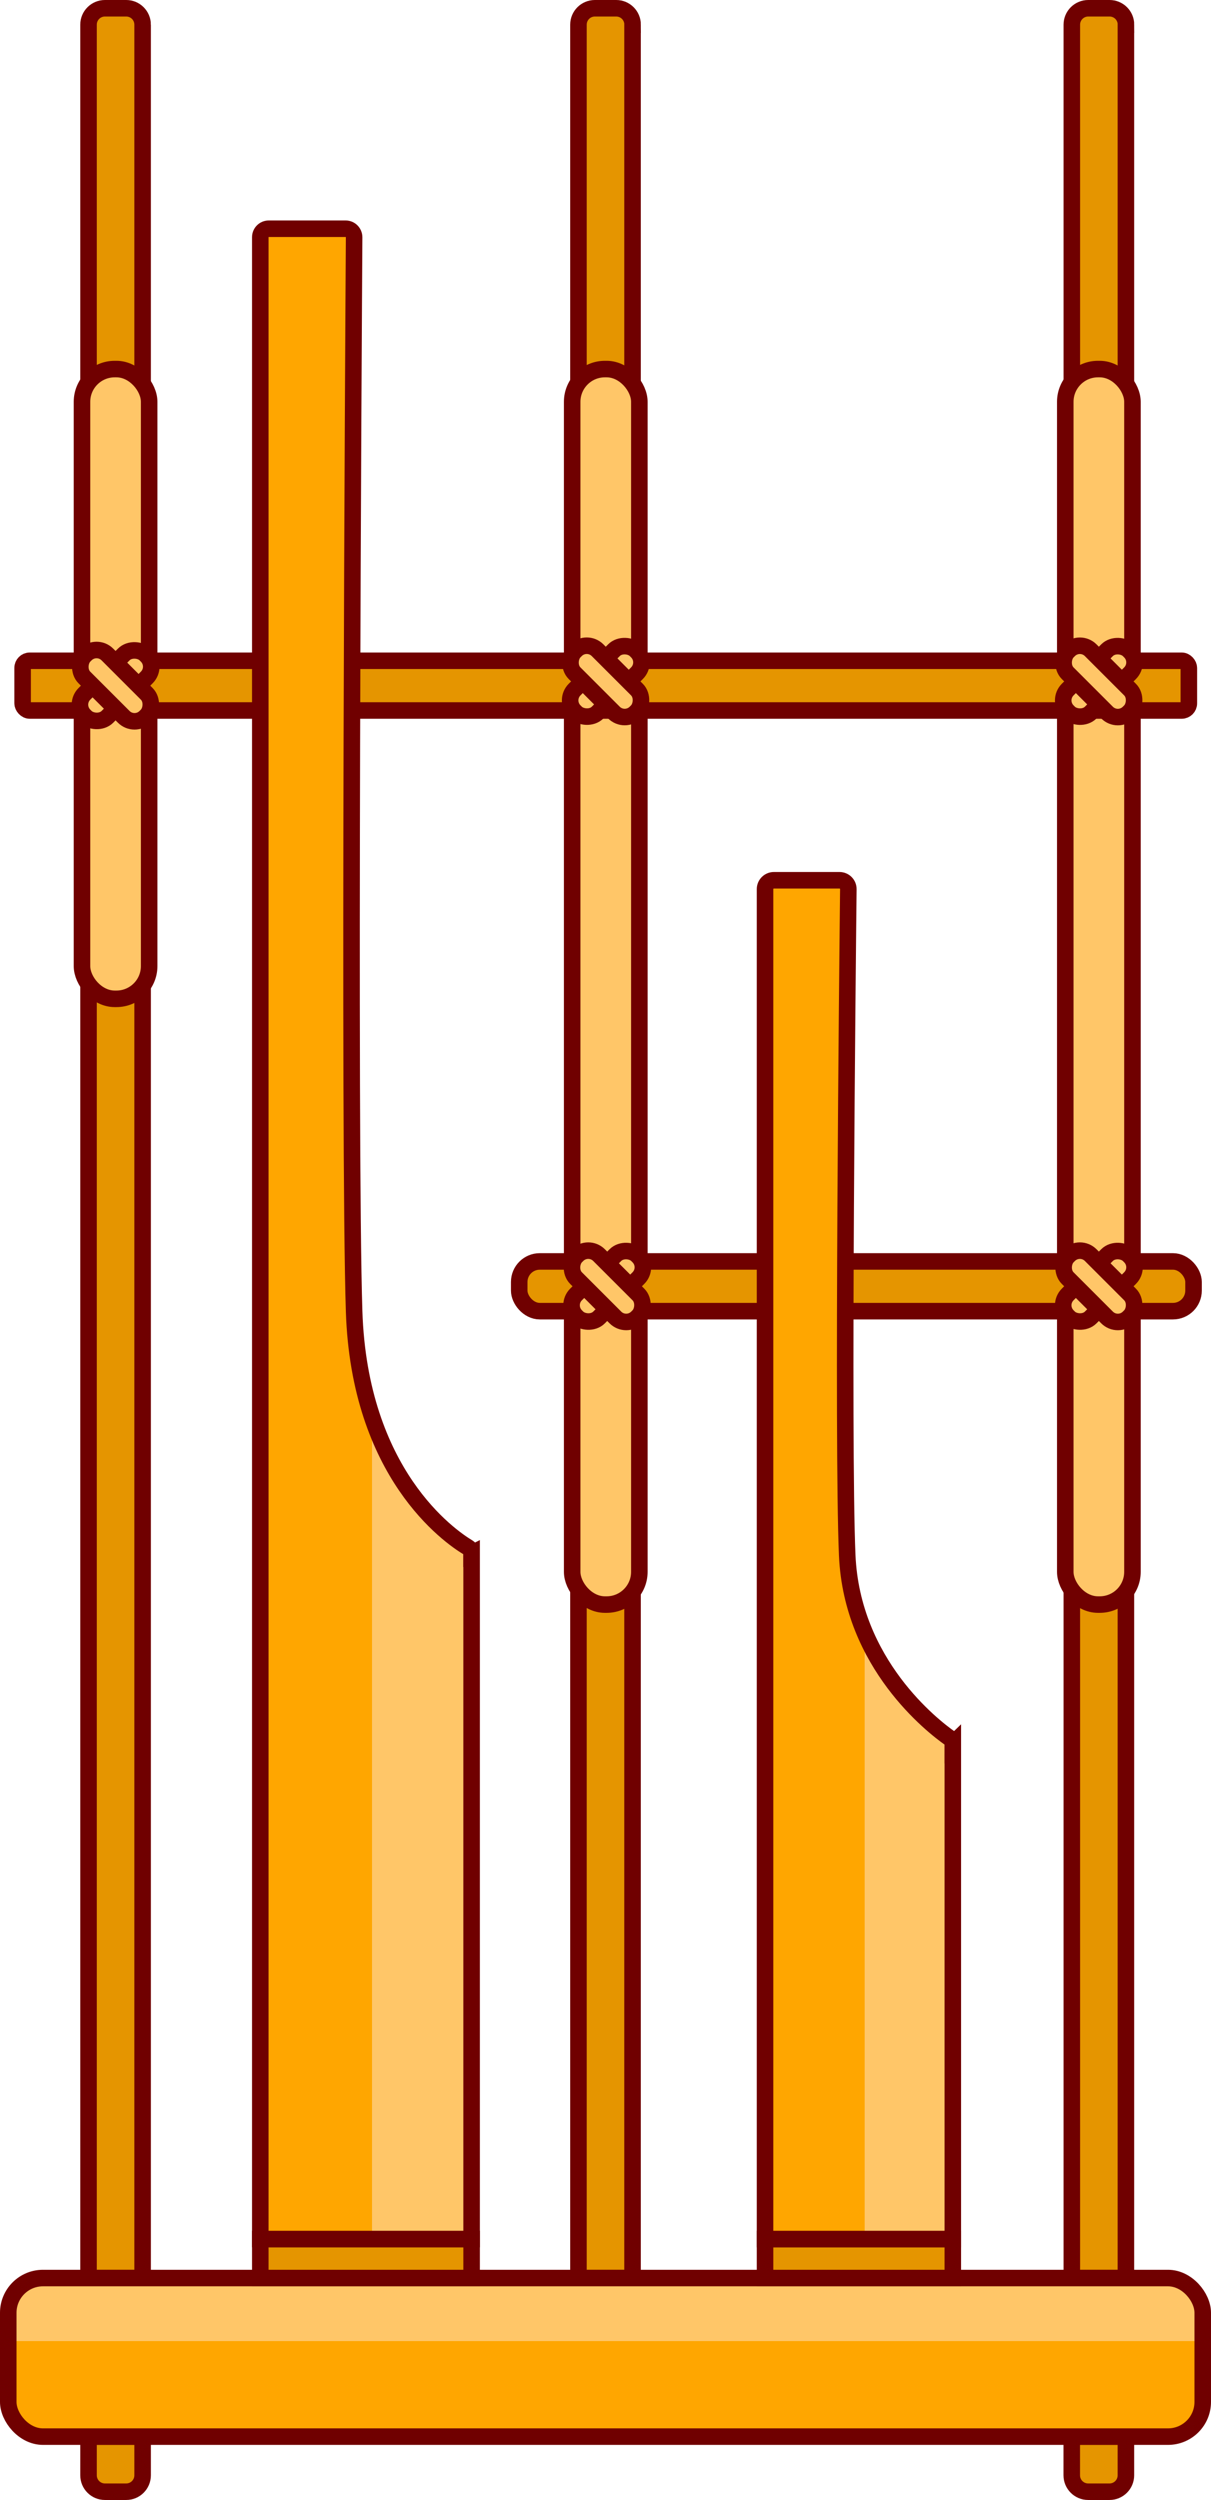 <?xml version="1.0" encoding="UTF-8"?>
<svg id="Layer_2" data-name="Layer 2" xmlns="http://www.w3.org/2000/svg" xmlns:xlink="http://www.w3.org/1999/xlink" viewBox="0 0 183.16 378.04">
  <defs>
    <style>
      .cls-1 {
        fill: #e59500;
      }

      .cls-1, .cls-2, .cls-3, .cls-4, .cls-5 {
        stroke: #700000;
        stroke-miterlimit: 10;
        stroke-width: 2.5px;
      }

      .cls-2 {
        fill: #ffc668;
      }

      .cls-3 {
        fill: url(#linear-gradient-3);
      }

      .cls-4 {
        fill: url(#linear-gradient-2);
      }

      .cls-5 {
        fill: url(#linear-gradient);
      }
    </style>
    <linearGradient id="linear-gradient" x1="91.58" y1="365.78" x2="91.58" y2="331.13" gradientUnits="userSpaceOnUse">
      <stop offset=".34" stop-color="#ffa600"/>
      <stop offset=".34" stop-color="#ffc668"/>
    </linearGradient>
    <linearGradient id="linear-gradient-2" x1="45.42" y1="186.58" x2="77.37" y2="186.58" xlink:href="#linear-gradient"/>
    <linearGradient id="linear-gradient-3" x1="121.14" y1="235.84" x2="149.54" y2="235.84" xlink:href="#linear-gradient"/>
  </defs>
  <g id="mi">
    <g>
      <path class="cls-1" d="m170.29,3.73v340.75h-8.18V3.73c0-1.37,1.11-2.48,2.48-2.48h3.23c1.37,0,2.48,1.11,2.48,2.48Z"/>
      <rect class="cls-2" x="161.12" y="55.81" width="10.16" height="186.83" rx="4.95" ry="4.95"/>
      <path class="cls-1" d="m170.29,368.45v5.86c0,1.37-1.11,2.48-2.48,2.48h-3.23c-1.37,0-2.48-1.11-2.48-2.48v-5.86h8.18Z"/>
      <path class="cls-1" d="m95.67,3.73v340.75h-8.18V3.73c0-1.37,1.11-2.48,2.48-2.48h3.23c1.37,0,2.48,1.11,2.48,2.48Z"/>
      <rect class="cls-2" x="86.54" y="55.81" width="10.16" height="186.83" rx="4.95" ry="4.95"/>
      <path class="cls-1" d="m21.57,3.73v340.75h-8.18V3.73c0-1.37,1.11-2.48,2.48-2.48h3.22c1.37,0,2.48,1.11,2.48,2.48Z"/>
      <rect class="cls-2" x="12.4" y="55.81" width="10.16" height="95.23" rx="4.95" ry="4.95"/>
      <path class="cls-1" d="m21.57,368.45v5.86c0,1.37-1.11,2.48-2.48,2.48h-3.22c-1.37,0-2.48-1.11-2.48-2.48v-5.86h8.18Z"/>
      <rect class="cls-5" x="1.25" y="344.48" width="180.66" height="23.98" rx="5.25" ry="5.25"/>
      <rect class="cls-1" x="39.37" y="338.58" width="31.96" height="5.9"/>
      <rect class="cls-1" x="115.71" y="338.58" width="28.4" height="5.9"/>
      <rect class="cls-1" x="78.53" y="190.75" width="101.99" height="7.52" rx="3.11" ry="3.11"/>
      <rect class="cls-1" x="3.42" y="99.92" width="176.39" height="7.52" rx="1.08" ry="1.08"/>
      <path class="cls-4" d="m71.33,234.92v103.66h-31.96V35.87c0-.71.57-1.28,1.28-1.28h11.63c.71,0,1.28.58,1.28,1.29-.09,13.93-.83,136.52,0,162.4.79,24.56,14.38,34.01,17.23,35.72.32.2.52.55.52.93Z"/>
      <path class="cls-3" d="m144.11,263.7v74.88h-28.4v-204.13c0-.74.6-1.34,1.34-1.34h9.92c.75,0,1.35.61,1.34,1.35-.12,10.86-.9,83.78-.17,100.72.71,16.43,12.99,25.89,15.51,27.66.28.2.45.52.45.87Z"/>
      <rect class="cls-2" x="159.68" y="100.58" width="13.04" height="4.92" rx="2.31" ry="2.31" transform="translate(-24.18 147.7) rotate(-45)"/>
      <rect class="cls-2" x="159.68" y="100.58" width="13.04" height="4.92" rx="2.31" ry="2.31" transform="translate(121.54 -87.34) rotate(45)"/>
      <rect class="cls-2" x="85.1" y="100.58" width="13.04" height="4.92" rx="2.31" ry="2.31" transform="translate(-46.02 94.96) rotate(-45)"/>
      <rect class="cls-2" x="85.1" y="100.58" width="13.04" height="4.92" rx="2.31" ry="2.31" transform="translate(99.69 -34.61) rotate(45)"/>
      <rect class="cls-2" x="10.96" y="101.22" width="13.04" height="4.92" rx="2.31" ry="2.31" transform="translate(-68.19 42.73) rotate(-45)"/>
      <rect class="cls-2" x="10.96" y="101.22" width="13.04" height="4.92" rx="2.31" ry="2.31" transform="translate(78.43 18.01) rotate(45)"/>
      <rect class="cls-2" x="85.32" y="192.05" width="13.04" height="4.92" rx="2.31" ry="2.31" transform="translate(-110.64 121.91) rotate(-45)"/>
      <rect class="cls-2" x="85.32" y="192.05" width="13.04" height="4.92" rx="2.31" ry="2.31" transform="translate(164.44 -7.97) rotate(45)"/>
      <rect class="cls-2" x="159.68" y="192.05" width="13.04" height="4.92" rx="2.31" ry="2.31" transform="translate(-88.86 174.49) rotate(-45)"/>
      <rect class="cls-2" x="159.68" y="192.05" width="13.04" height="4.92" rx="2.31" ry="2.31" transform="translate(186.22 -60.55) rotate(45)"/>
    </g>
  </g>
</svg>